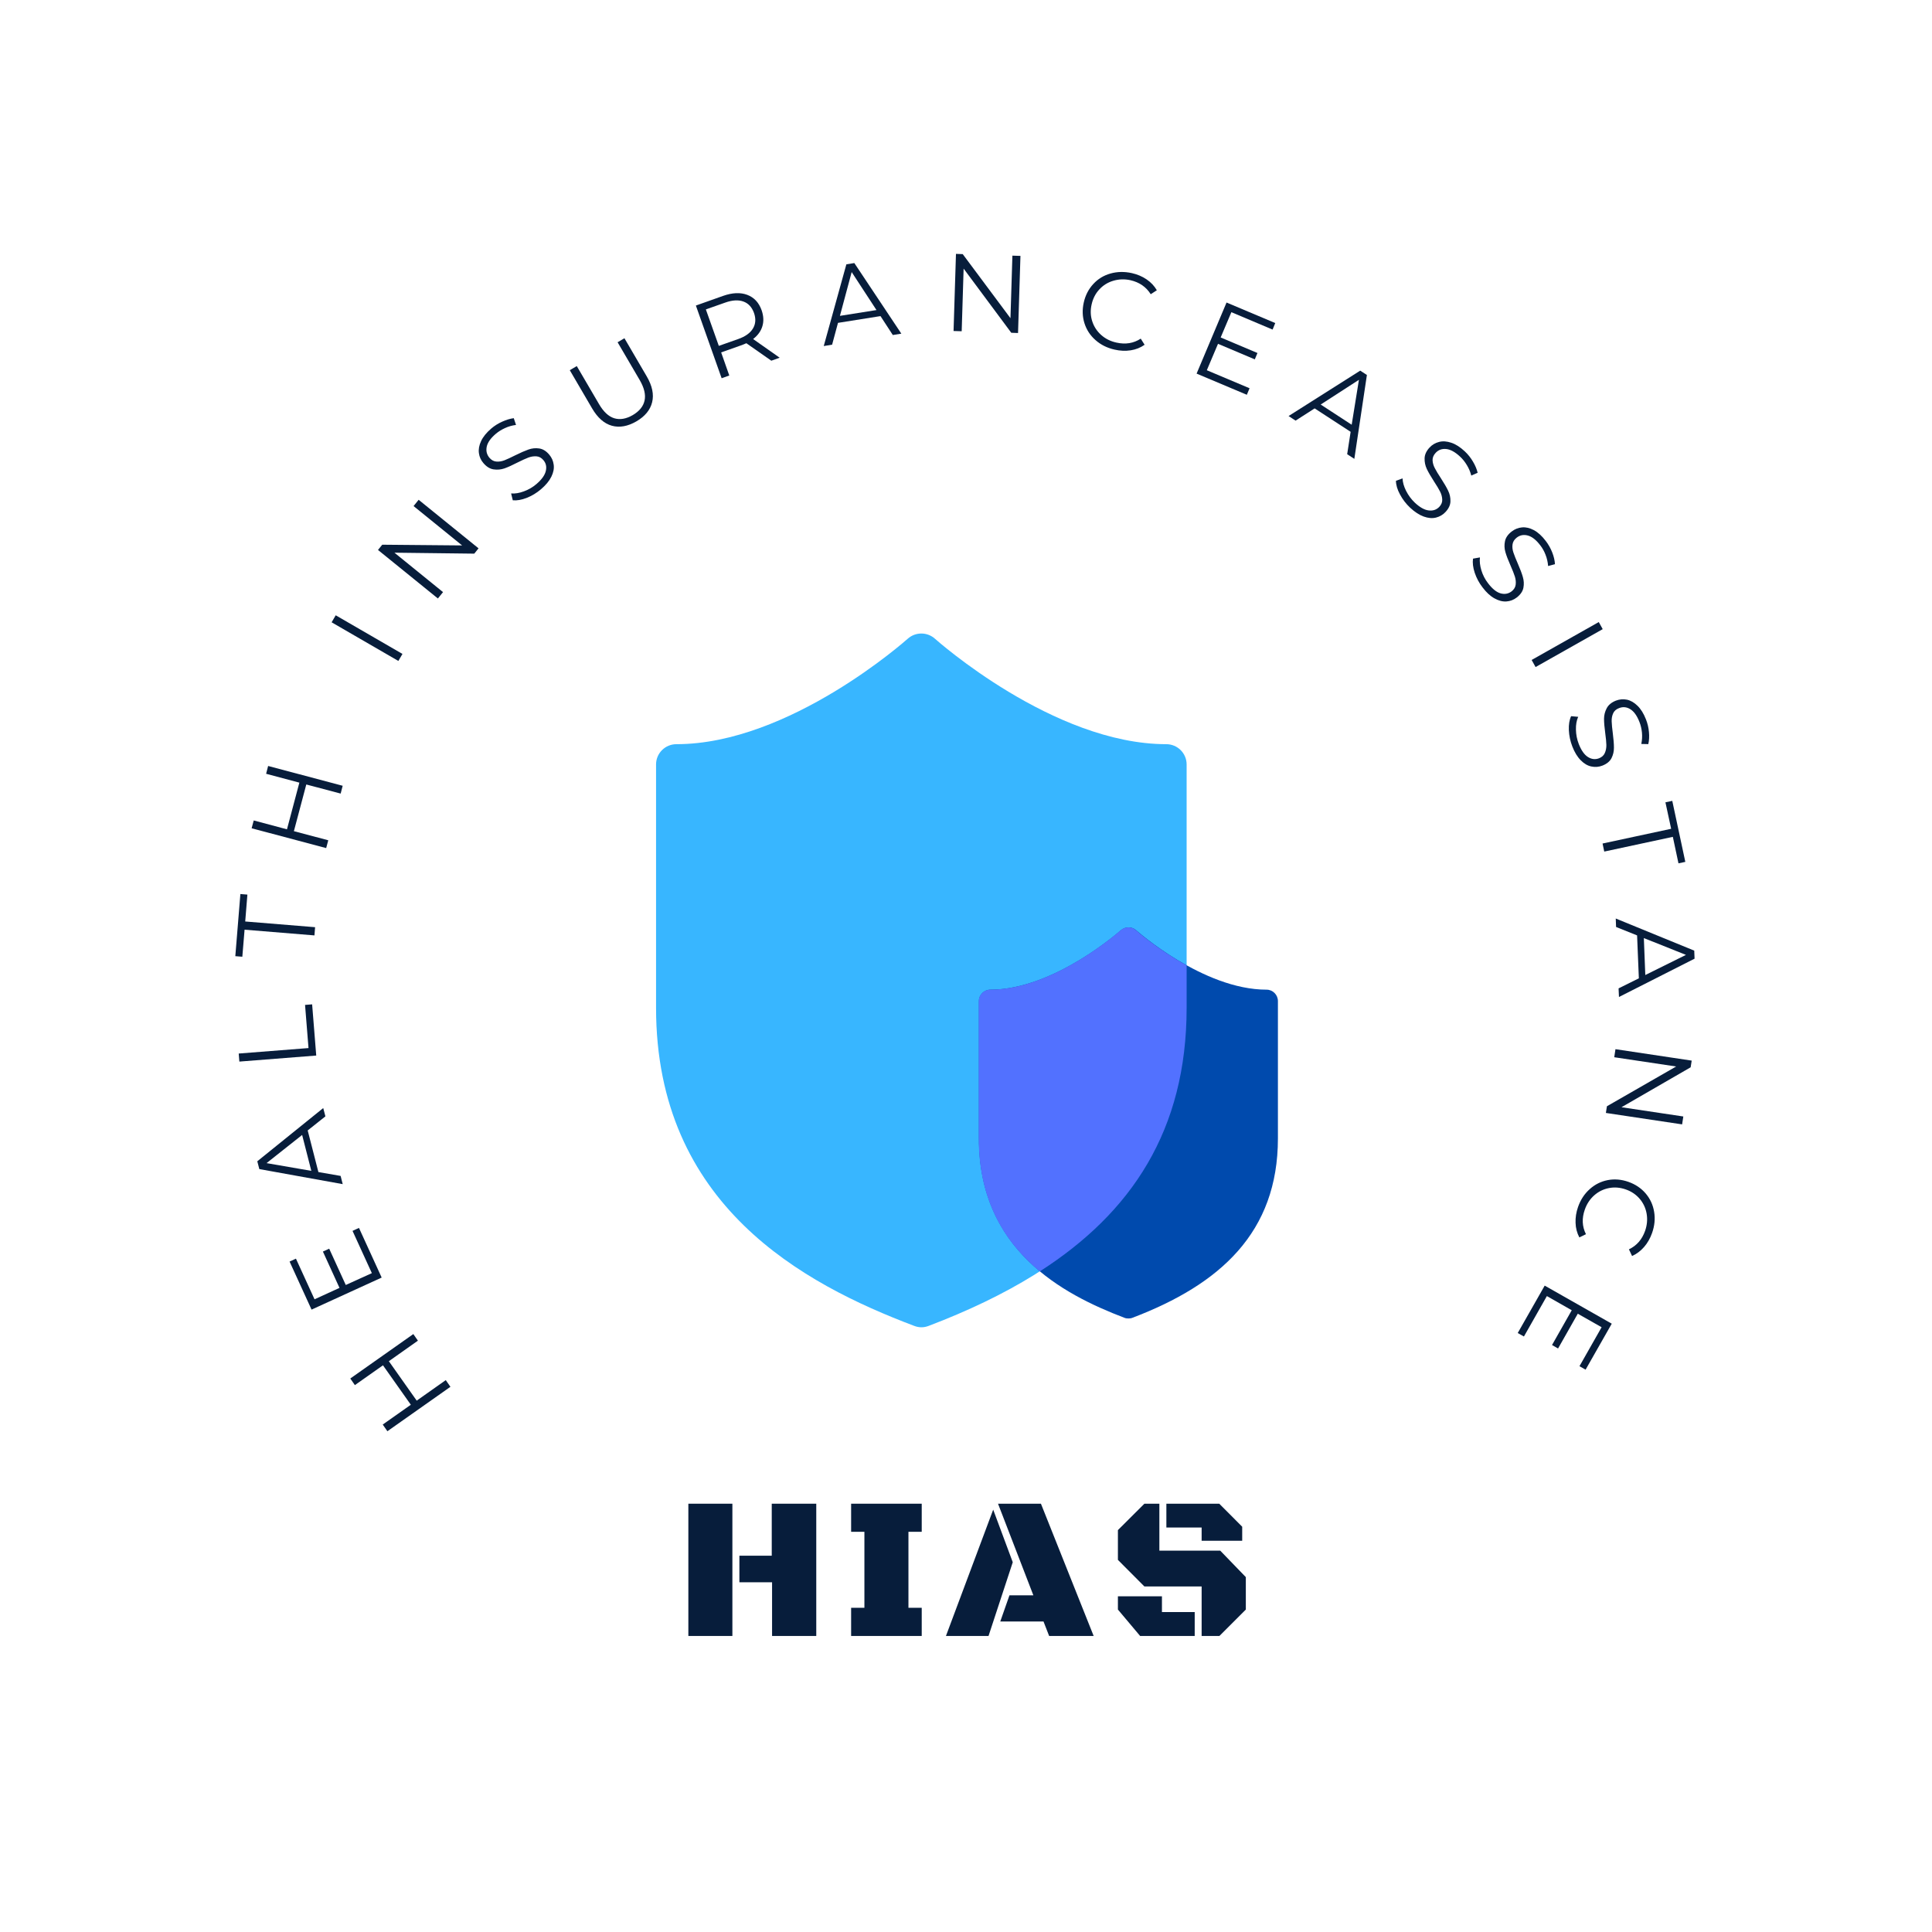 <svg xmlns="http://www.w3.org/2000/svg" xmlns:xlink="http://www.w3.org/1999/xlink" width="500" zoomAndPan="magnify" viewBox="0 0 375 375" height="500" preserveAspectRatio="xMidYMid meet" version="1.0"><defs><g/><clipPath id="id1"><path d="M 127.316 122.625 L 231 122.625 L 231 257.625 L 127.316 257.625 Z M 127.316 122.625 " clip-rule="nonzero"/></clipPath><clipPath id="id2"><path d="M 190 180 L 248.066 180 L 248.066 256 L 190 256 Z M 190 180 " clip-rule="nonzero"/></clipPath></defs><g clip-path="url(#id1)"><path fill="#38b6ff" d="M 230.324 148.379 L 230.324 195.613 C 230.324 228.004 210.371 245.895 180.258 257.352 C 179.812 257.523 179.332 257.625 178.848 257.625 C 178.367 257.625 177.887 257.523 177.441 257.352 C 155.91 249.211 127.34 233.922 127.34 195.613 L 127.34 148.379 C 127.34 146.191 129.125 144.445 131.289 144.445 C 153.266 144.445 175.93 124.199 176.172 123.992 C 177.684 122.625 179.984 122.625 181.492 123.992 C 181.734 124.199 204.434 144.445 226.375 144.445 C 228.539 144.445 230.324 146.191 230.324 148.379 Z M 230.324 148.379 " fill-opacity="1" fill-rule="nonzero"/></g><g clip-path="url(#id2)"><path fill="#004aad" d="M 248.043 194.316 L 248.043 220.961 C 248.043 239.223 236.812 249.312 219.816 255.777 C 219.574 255.883 219.301 255.914 219.027 255.914 C 218.75 255.914 218.477 255.883 218.234 255.777 C 206.113 251.16 190.008 242.543 190.008 220.961 L 190.008 194.316 C 190.008 193.082 191.004 192.094 192.242 192.094 C 204.637 192.094 217.41 180.668 217.551 180.566 C 218.406 179.812 219.711 179.812 220.535 180.566 C 220.676 180.668 233.484 192.094 245.844 192.094 C 247.047 192.094 248.043 193.082 248.043 194.316 Z M 248.043 194.316 " fill-opacity="1" fill-rule="nonzero"/></g><path fill="#5271ff" d="M 230.324 195.613 C 230.324 219.453 219.539 235.426 201.82 246.781 C 195.125 241.242 189.977 233.172 189.977 220.961 L 189.977 194.316 C 189.977 193.082 190.973 192.094 192.207 192.094 C 204.605 192.094 217.379 180.668 217.516 180.566 C 218.375 179.812 219.68 179.812 220.504 180.566 C 220.57 180.633 224.625 184.227 230.324 187.371 Z M 230.324 195.613 " fill-opacity="1" fill-rule="nonzero"/><g fill="#071d3b" fill-opacity="1"><g transform="translate(131.343, 317.54)"><g><path d="M 18.453 -25.672 L 27.094 -25.672 L 27.094 0 L 18.516 0 L 18.516 -10.422 L 12.172 -10.422 L 12.172 -15.578 L 18.453 -15.578 Z M 10.812 0 L 2.266 0 L 2.266 -25.672 L 10.812 -25.672 Z M 10.812 0 "/></g></g></g><g fill="#071d3b" fill-opacity="1"><g transform="translate(163.328, 317.54)"><g><path d="M 1.875 -5.469 L 4.453 -5.469 L 4.453 -20.219 L 1.875 -20.219 L 1.875 -25.672 L 15.578 -25.672 L 15.578 -20.219 L 13 -20.219 L 13 -5.469 L 15.578 -5.469 L 15.578 0 L 1.875 0 Z M 1.875 -5.469 "/></g></g></g><g fill="#071d3b" fill-opacity="1"><g transform="translate(183.435, 317.54)"><g><path d="M 19.109 -2.812 L 10.719 -2.812 L 12.5 -7.891 L 17.141 -7.891 L 10.281 -25.672 L 18.609 -25.672 L 28.844 0 L 20.203 0 Z M 8.438 0 L 0.172 0 L 9.344 -24.516 L 13.141 -14.312 Z M 8.438 0 "/></g></g></g><g fill="#071d3b" fill-opacity="1"><g transform="translate(215.111, 317.54)"><g><path d="M 18.125 0 L 18.125 -9.609 L 7.016 -9.609 L 1.875 -14.766 L 1.875 -20.547 L 7.016 -25.672 L 9.922 -25.672 L 9.922 -16.562 L 21.734 -16.562 L 26.703 -11.422 L 26.703 -5.125 L 21.578 0 Z M 11.281 -21.047 L 11.281 -25.672 L 21.547 -25.672 L 26 -21.203 L 26 -18.484 L 18.125 -18.484 L 18.125 -21.047 Z M 1.875 -7.703 L 10.422 -7.703 L 10.422 -4.641 L 16.781 -4.641 L 16.781 0 L 6.188 0 L 1.875 -5.125 Z M 1.875 -7.703 "/></g></g></g><g fill="#071d3b" fill-opacity="1"><g transform="translate(88.835, 271.161)"><g><path d="M -20.844 -3.594 L -8.609 -12.219 L -7.719 -10.938 L -13.359 -6.953 L -7.953 0.703 L -2.312 -3.281 L -1.406 -1.984 L -13.641 6.641 L -14.547 5.344 L -9.094 1.5 L -14.5 -6.156 L -19.953 -2.312 Z M -20.844 -3.594 "/></g></g></g><g fill="#071d3b" fill-opacity="1"><g transform="translate(75.098, 250.195)"><g><path d="M -6.672 -11.281 L -5.422 -11.859 L -1.016 -2.219 L -14.625 4 L -18.891 -5.328 L -17.656 -5.891 L -14.047 2 L -9.203 -0.219 L -12.422 -7.266 L -11.203 -7.828 L -7.984 -0.781 L -2.922 -3.078 Z M -6.672 -11.281 "/></g></g></g><g fill="#071d3b" fill-opacity="1"><g transform="translate(66.536, 229.887)"><g><path d="M -6.812 -10.469 L -4.734 -2.391 L -0.422 -1.641 L -0.016 -0.047 L -16.203 -2.969 L -16.594 -4.484 L -3.797 -14.812 L -3.375 -13.203 Z M -7.891 -9.594 L -14.797 -4.125 L -6.109 -2.625 Z M -7.891 -9.594 "/></g></g></g><g fill="#071d3b" fill-opacity="1"><g transform="translate(61.569, 207.319)"><g><path d="M -15.109 -1.266 L -15.234 -2.828 L -1.688 -3.891 L -2.359 -12.266 L -0.984 -12.375 L -0.188 -2.438 Z M -15.109 -1.266 "/></g></g></g><g fill="#071d3b" fill-opacity="1"><g transform="translate(60.597, 186.89)"><g><path d="M -13.125 -6.438 L -13.562 -1.188 L -14.922 -1.297 L -13.938 -13.359 L -12.578 -13.25 L -13 -8.031 L 0.562 -6.922 L 0.438 -5.328 Z M -13.125 -6.438 "/></g></g></g><g fill="#071d3b" fill-opacity="1"><g transform="translate(62.685, 166.971)"><g><path d="M -10.641 -18.297 L 3.828 -14.453 L 3.438 -12.938 L -3.234 -14.703 L -5.641 -5.641 L 1.031 -3.875 L 0.625 -2.359 L -13.844 -6.203 L -13.438 -7.719 L -6.984 -6 L -4.578 -15.062 L -11.031 -16.781 Z M -10.641 -18.297 "/></g></g></g><g fill="#071d3b" fill-opacity="1"><g transform="translate(70.179, 142.844)"><g/></g></g><g fill="#071d3b" fill-opacity="1"><g transform="translate(76.102, 130.397)"><g><path d="M -11.734 -9.609 L -10.938 -10.969 L 2.016 -3.469 L 1.219 -2.109 Z M -11.734 -9.609 "/></g></g></g><g fill="#071d3b" fill-opacity="1"><g transform="translate(83.462, 118.056)"><g><path d="M -2.203 -21.047 L 9.422 -11.625 L 8.594 -10.594 L -6.906 -10.781 L 2.531 -3.125 L 1.531 -1.891 L -10.094 -11.312 L -9.266 -12.328 L 6.234 -12.188 L -3.188 -19.828 Z M -2.203 -21.047 "/></g></g></g><g fill="#071d3b" fill-opacity="1"><g transform="translate(99.94, 99.137)"><g><path d="M 5.062 -4.172 C 4.219 -3.453 3.297 -2.895 2.297 -2.5 C 1.297 -2.113 0.395 -1.957 -0.406 -2.031 L -0.734 -3.359 C 0.023 -3.297 0.852 -3.43 1.75 -3.766 C 2.656 -4.098 3.469 -4.57 4.188 -5.188 C 5.207 -6.062 5.812 -6.906 6 -7.719 C 6.195 -8.531 6.039 -9.234 5.531 -9.828 C 5.145 -10.285 4.695 -10.531 4.188 -10.562 C 3.676 -10.602 3.156 -10.523 2.625 -10.328 C 2.102 -10.129 1.406 -9.812 0.531 -9.375 C -0.5 -8.844 -1.352 -8.457 -2.031 -8.219 C -2.719 -7.988 -3.414 -7.926 -4.125 -8.031 C -4.844 -8.133 -5.504 -8.539 -6.109 -9.25 C -6.598 -9.812 -6.891 -10.457 -6.984 -11.188 C -7.086 -11.926 -6.945 -12.703 -6.562 -13.516 C -6.188 -14.336 -5.531 -15.148 -4.594 -15.953 C -3.945 -16.504 -3.234 -16.953 -2.453 -17.297 C -1.68 -17.648 -0.938 -17.875 -0.219 -17.969 L 0.219 -16.656 C -0.539 -16.562 -1.254 -16.359 -1.922 -16.047 C -2.598 -15.742 -3.195 -15.367 -3.719 -14.922 C -4.719 -14.066 -5.301 -13.234 -5.469 -12.422 C -5.633 -11.609 -5.457 -10.895 -4.938 -10.281 C -4.551 -9.832 -4.102 -9.586 -3.594 -9.547 C -3.094 -9.504 -2.566 -9.586 -2.016 -9.797 C -1.473 -10.016 -0.773 -10.336 0.078 -10.766 C 1.086 -11.266 1.93 -11.633 2.609 -11.875 C 3.297 -12.125 3.992 -12.195 4.703 -12.094 C 5.41 -12 6.062 -11.602 6.656 -10.906 C 7.145 -10.332 7.438 -9.676 7.531 -8.938 C 7.633 -8.207 7.484 -7.43 7.078 -6.609 C 6.672 -5.785 6 -4.973 5.062 -4.172 Z M 5.062 -4.172 "/></g></g></g><g fill="#071d3b" fill-opacity="1"><g transform="translate(116.141, 85.948)"><g><path d="M 7.375 -4.156 C 5.695 -3.188 4.113 -2.906 2.625 -3.312 C 1.133 -3.727 -0.145 -4.852 -1.219 -6.688 L -5.547 -14.094 L -4.188 -14.891 L 0.109 -7.547 C 0.984 -6.035 1.973 -5.109 3.078 -4.766 C 4.191 -4.43 5.391 -4.633 6.672 -5.375 C 7.961 -6.133 8.727 -7.078 8.969 -8.203 C 9.219 -9.336 8.906 -10.66 8.031 -12.172 L 3.734 -19.516 L 5.062 -20.297 L 9.391 -12.891 C 10.461 -11.055 10.812 -9.383 10.438 -7.875 C 10.07 -6.375 9.051 -5.133 7.375 -4.156 Z M 7.375 -4.156 "/></g></g></g><g fill="#071d3b" fill-opacity="1"><g transform="translate(137.773, 74.229)"><g><path d="M 11.938 -4.219 L 7.094 -7.609 C 6.75 -7.453 6.383 -7.305 6 -7.172 L 2.203 -5.828 L 3.781 -1.344 L 2.297 -0.812 L -2.703 -14.922 L 2.578 -16.797 C 4.379 -17.43 5.941 -17.5 7.266 -17 C 8.598 -16.5 9.531 -15.5 10.062 -14 C 10.445 -12.883 10.492 -11.852 10.203 -10.906 C 9.922 -9.957 9.32 -9.129 8.406 -8.422 L 13.562 -4.797 Z M 5.516 -8.422 C 6.898 -8.91 7.852 -9.594 8.375 -10.469 C 8.906 -11.352 8.973 -12.359 8.578 -13.484 C 8.172 -14.617 7.484 -15.359 6.516 -15.703 C 5.555 -16.055 4.383 -15.988 3 -15.5 L -0.766 -14.172 L 1.75 -7.094 Z M 5.516 -8.422 "/></g></g></g><g fill="#071d3b" fill-opacity="1"><g transform="translate(159.841, 67.167)"><g><path d="M 11.062 -5.812 L 2.812 -4.5 L 1.672 -0.266 L 0.047 0 L 4.438 -15.859 L 5.984 -16.109 L 15.109 -2.406 L 13.453 -2.141 Z M 10.281 -6.984 L 5.469 -14.359 L 3.188 -5.859 Z M 10.281 -6.984 "/></g></g></g><g fill="#071d3b" fill-opacity="1"><g transform="translate(182.647, 64.169)"><g><path d="M 15.422 -14.5 L 14.953 0.469 L 13.641 0.422 L 4.391 -12.031 L 4.016 0.125 L 2.438 0.078 L 2.906 -14.891 L 4.219 -14.844 L 13.484 -2.406 L 13.859 -14.547 Z M 15.422 -14.5 "/></g></g></g><g fill="#071d3b" fill-opacity="1"><g transform="translate(207.636, 65.778)"><g><path d="M 8.688 2.078 C 7.25 1.754 6.02 1.141 5 0.234 C 3.977 -0.66 3.266 -1.75 2.859 -3.031 C 2.453 -4.312 2.406 -5.648 2.719 -7.047 C 3.031 -8.453 3.645 -9.648 4.562 -10.641 C 5.477 -11.641 6.594 -12.32 7.906 -12.688 C 9.227 -13.062 10.613 -13.086 12.062 -12.766 C 13.133 -12.523 14.086 -12.117 14.922 -11.547 C 15.766 -10.973 16.426 -10.27 16.906 -9.438 L 15.719 -8.672 C 14.832 -10.086 13.52 -10.992 11.781 -11.391 C 10.633 -11.641 9.523 -11.602 8.453 -11.281 C 7.391 -10.969 6.488 -10.41 5.75 -9.609 C 5.008 -8.816 4.508 -7.848 4.25 -6.703 C 3.988 -5.566 4.023 -4.477 4.359 -3.438 C 4.691 -2.395 5.27 -1.504 6.094 -0.766 C 6.926 -0.023 7.914 0.469 9.062 0.719 C 10.82 1.113 12.395 0.859 13.781 -0.047 L 14.531 1.141 C 13.738 1.703 12.836 2.062 11.828 2.219 C 10.816 2.375 9.77 2.328 8.688 2.078 Z M 8.688 2.078 "/></g></g></g><g fill="#071d3b" fill-opacity="1"><g transform="translate(230.009, 71.564)"><g><path d="M 12.531 3.797 L 12 5.062 L 2.25 0.953 L 8.062 -12.844 L 17.516 -8.859 L 17 -7.594 L 9 -10.969 L 6.922 -6.062 L 14.062 -3.047 L 13.547 -1.812 L 6.406 -4.828 L 4.234 0.297 Z M 12.531 3.797 "/></g></g></g><g fill="#071d3b" fill-opacity="1"><g transform="translate(250.064, 80.722)"><g><path d="M 12.094 3.094 L 5.109 -1.453 L 1.406 0.922 L 0.047 0.031 L 13.953 -8.781 L 15.25 -7.938 L 12.812 8.344 L 11.422 7.438 Z M 12.297 1.719 L 13.703 -7 L 6.281 -2.203 Z M 12.297 1.719 "/></g></g></g><g fill="#071d3b" fill-opacity="1"><g transform="translate(268.983, 93.965)"><g><path d="M 4.719 4.578 C 3.914 3.816 3.258 2.957 2.75 2 C 2.238 1.051 1.977 0.172 1.969 -0.641 L 3.25 -1.109 C 3.281 -0.348 3.508 0.457 3.938 1.312 C 4.375 2.176 4.938 2.938 5.625 3.594 C 6.602 4.508 7.504 5.016 8.328 5.109 C 9.16 5.211 9.848 4.977 10.391 4.406 C 10.797 3.969 10.984 3.492 10.953 2.984 C 10.93 2.473 10.797 1.969 10.547 1.469 C 10.297 0.969 9.898 0.305 9.359 -0.516 C 8.734 -1.484 8.266 -2.297 7.953 -2.953 C 7.648 -3.609 7.508 -4.297 7.531 -5.016 C 7.551 -5.734 7.875 -6.43 8.5 -7.109 C 9.008 -7.648 9.625 -8.008 10.344 -8.188 C 11.062 -8.375 11.848 -8.32 12.703 -8.031 C 13.566 -7.75 14.445 -7.188 15.344 -6.344 C 15.969 -5.758 16.492 -5.098 16.922 -4.359 C 17.359 -3.629 17.66 -2.91 17.828 -2.203 L 16.594 -1.656 C 16.406 -2.383 16.117 -3.062 15.734 -3.688 C 15.359 -4.32 14.914 -4.875 14.406 -5.344 C 13.445 -6.238 12.551 -6.727 11.719 -6.812 C 10.895 -6.895 10.211 -6.645 9.672 -6.062 C 9.266 -5.625 9.066 -5.148 9.078 -4.641 C 9.098 -4.129 9.242 -3.613 9.516 -3.094 C 9.785 -2.57 10.18 -1.914 10.703 -1.125 C 11.316 -0.176 11.781 0.617 12.094 1.266 C 12.414 1.922 12.566 2.609 12.547 3.328 C 12.535 4.047 12.219 4.738 11.594 5.406 C 11.082 5.957 10.461 6.32 9.734 6.5 C 9.016 6.676 8.223 6.609 7.359 6.297 C 6.492 5.984 5.613 5.41 4.719 4.578 Z M 4.719 4.578 "/></g></g></g><g fill="#071d3b" fill-opacity="1"><g transform="translate(283.865, 108.742)"><g><path d="M 3.906 5.281 C 3.227 4.406 2.719 3.453 2.375 2.422 C 2.039 1.398 1.93 0.488 2.047 -0.312 L 3.391 -0.547 C 3.297 0.211 3.391 1.051 3.672 1.969 C 3.953 2.883 4.383 3.719 4.969 4.469 C 5.781 5.539 6.582 6.191 7.375 6.422 C 8.176 6.648 8.895 6.523 9.531 6.047 C 10 5.68 10.266 5.242 10.328 4.734 C 10.391 4.223 10.336 3.703 10.172 3.172 C 10.004 2.641 9.723 1.926 9.328 1.031 C 8.859 -0.031 8.523 -0.906 8.328 -1.594 C 8.129 -2.289 8.102 -2.988 8.25 -3.688 C 8.395 -4.395 8.836 -5.031 9.578 -5.594 C 10.172 -6.051 10.832 -6.312 11.562 -6.375 C 12.289 -6.445 13.055 -6.27 13.859 -5.844 C 14.66 -5.414 15.43 -4.711 16.172 -3.734 C 16.691 -3.055 17.109 -2.316 17.422 -1.516 C 17.734 -0.723 17.91 0.035 17.953 0.766 L 16.625 1.125 C 16.562 0.352 16.395 -0.375 16.125 -1.062 C 15.863 -1.75 15.52 -2.363 15.094 -2.906 C 14.301 -3.945 13.5 -4.578 12.688 -4.797 C 11.883 -5.016 11.164 -4.879 10.531 -4.391 C 10.062 -4.023 9.789 -3.586 9.719 -3.078 C 9.645 -2.566 9.703 -2.035 9.891 -1.484 C 10.078 -0.93 10.363 -0.211 10.75 0.672 C 11.195 1.691 11.52 2.551 11.719 3.25 C 11.926 3.945 11.961 4.645 11.828 5.344 C 11.691 6.039 11.258 6.672 10.531 7.234 C 9.938 7.691 9.27 7.945 8.531 8 C 7.789 8.051 7.02 7.852 6.219 7.406 C 5.414 6.969 4.645 6.258 3.906 5.281 Z M 3.906 5.281 "/></g></g></g><g fill="#071d3b" fill-opacity="1"><g transform="translate(296.086, 125.975)"><g><path d="M 14.234 -5.234 L 15 -3.859 L 1.969 3.5 L 1.203 2.125 Z M 14.234 -5.234 "/></g></g></g><g fill="#071d3b" fill-opacity="1"><g transform="translate(302.904, 138.729)"><g><path d="M 2.281 6.156 C 1.883 5.125 1.66 4.066 1.609 2.984 C 1.566 1.91 1.711 1.008 2.047 0.281 L 3.422 0.406 C 3.109 1.102 2.961 1.93 2.984 2.891 C 3.004 3.859 3.188 4.785 3.531 5.672 C 4.02 6.922 4.613 7.766 5.312 8.203 C 6.008 8.648 6.727 8.734 7.469 8.453 C 8.02 8.234 8.395 7.891 8.594 7.422 C 8.801 6.953 8.898 6.438 8.891 5.875 C 8.879 5.312 8.805 4.547 8.672 3.578 C 8.516 2.43 8.438 1.5 8.438 0.781 C 8.445 0.062 8.617 -0.613 8.953 -1.25 C 9.285 -1.895 9.879 -2.391 10.734 -2.734 C 11.441 -3.004 12.156 -3.066 12.875 -2.922 C 13.594 -2.773 14.273 -2.383 14.922 -1.75 C 15.578 -1.125 16.129 -0.238 16.578 0.906 C 16.891 1.695 17.082 2.516 17.156 3.359 C 17.238 4.211 17.195 4.992 17.031 5.703 L 15.672 5.672 C 15.828 4.93 15.867 4.191 15.797 3.453 C 15.723 2.723 15.562 2.039 15.312 1.406 C 14.832 0.176 14.238 -0.648 13.531 -1.078 C 12.82 -1.516 12.094 -1.582 11.344 -1.281 C 10.789 -1.07 10.41 -0.734 10.203 -0.266 C 9.992 0.203 9.898 0.727 9.922 1.312 C 9.941 1.895 10.016 2.66 10.141 3.609 C 10.285 4.734 10.359 5.656 10.359 6.375 C 10.367 7.102 10.211 7.785 9.891 8.422 C 9.566 9.055 8.977 9.539 8.125 9.875 C 7.426 10.145 6.711 10.203 5.984 10.047 C 5.254 9.898 4.566 9.5 3.922 8.844 C 3.273 8.195 2.727 7.301 2.281 6.156 Z M 2.281 6.156 "/></g></g></g><g fill="#071d3b" fill-opacity="1"><g transform="translate(309.931, 158.509)"><g><path d="M 14.438 2.359 L 13.328 -2.781 L 14.656 -3.062 L 17.188 8.781 L 15.859 9.062 L 14.766 3.922 L 1.453 6.781 L 1.125 5.219 Z M 14.438 2.359 "/></g></g></g><g fill="#071d3b" fill-opacity="1"><g transform="translate(313.617, 178.235)"><g><path d="M 4.484 11.656 L 4.141 3.328 L 0.062 1.688 L 0 0.047 L 15.234 6.281 L 15.297 7.844 L 0.625 15.281 L 0.547 13.609 Z M 5.734 11.016 L 13.625 7.109 L 5.453 3.844 Z M 5.734 11.016 "/></g></g></g><g fill="#071d3b" fill-opacity="1"><g transform="translate(313.919, 201.24)"><g><path d="M 12.578 17 L -2.219 14.781 L -2.016 13.484 L 11.422 5.766 L -0.594 3.969 L -0.359 2.406 L 14.438 4.625 L 14.234 5.922 L 0.812 13.672 L 12.812 15.469 Z M 12.578 17 "/></g></g></g><g fill="#071d3b" fill-opacity="1"><g transform="translate(309.394, 225.87)"><g><path d="M -3.094 8.391 C -2.602 6.992 -1.848 5.844 -0.828 4.938 C 0.18 4.031 1.348 3.445 2.672 3.188 C 3.992 2.938 5.332 3.051 6.688 3.531 C 8.039 4.008 9.156 4.758 10.031 5.781 C 10.906 6.812 11.453 8 11.672 9.344 C 11.898 10.695 11.766 12.07 11.266 13.469 C 10.898 14.508 10.383 15.41 9.719 16.172 C 9.051 16.941 8.273 17.523 7.391 17.922 L 6.781 16.625 C 8.281 15.914 9.328 14.719 9.922 13.031 C 10.305 11.926 10.406 10.82 10.219 9.719 C 10.031 8.625 9.582 7.66 8.875 6.828 C 8.164 5.992 7.266 5.383 6.172 5 C 5.066 4.613 3.977 4.523 2.906 4.734 C 1.832 4.941 0.879 5.41 0.047 6.141 C -0.785 6.879 -1.395 7.801 -1.781 8.906 C -2.383 10.602 -2.312 12.195 -1.562 13.688 L -2.844 14.312 C -3.301 13.445 -3.547 12.504 -3.578 11.484 C -3.617 10.461 -3.457 9.43 -3.094 8.391 Z M -3.094 8.391 "/></g></g></g><g fill="#071d3b" fill-opacity="1"><g transform="translate(301.028, 247.412)"><g><path d="M -5.234 12 L -6.438 11.328 L -1.203 2.125 L 11.812 9.516 L 6.734 18.438 L 5.547 17.766 L 9.844 10.203 L 5.219 7.578 L 1.391 14.328 L 0.219 13.656 L 4.047 6.906 L -0.781 4.156 Z M -5.234 12 "/></g></g></g><g fill="#071d3b" fill-opacity="1"><g transform="translate(289.282, 266.329)"><g/></g></g></svg>
